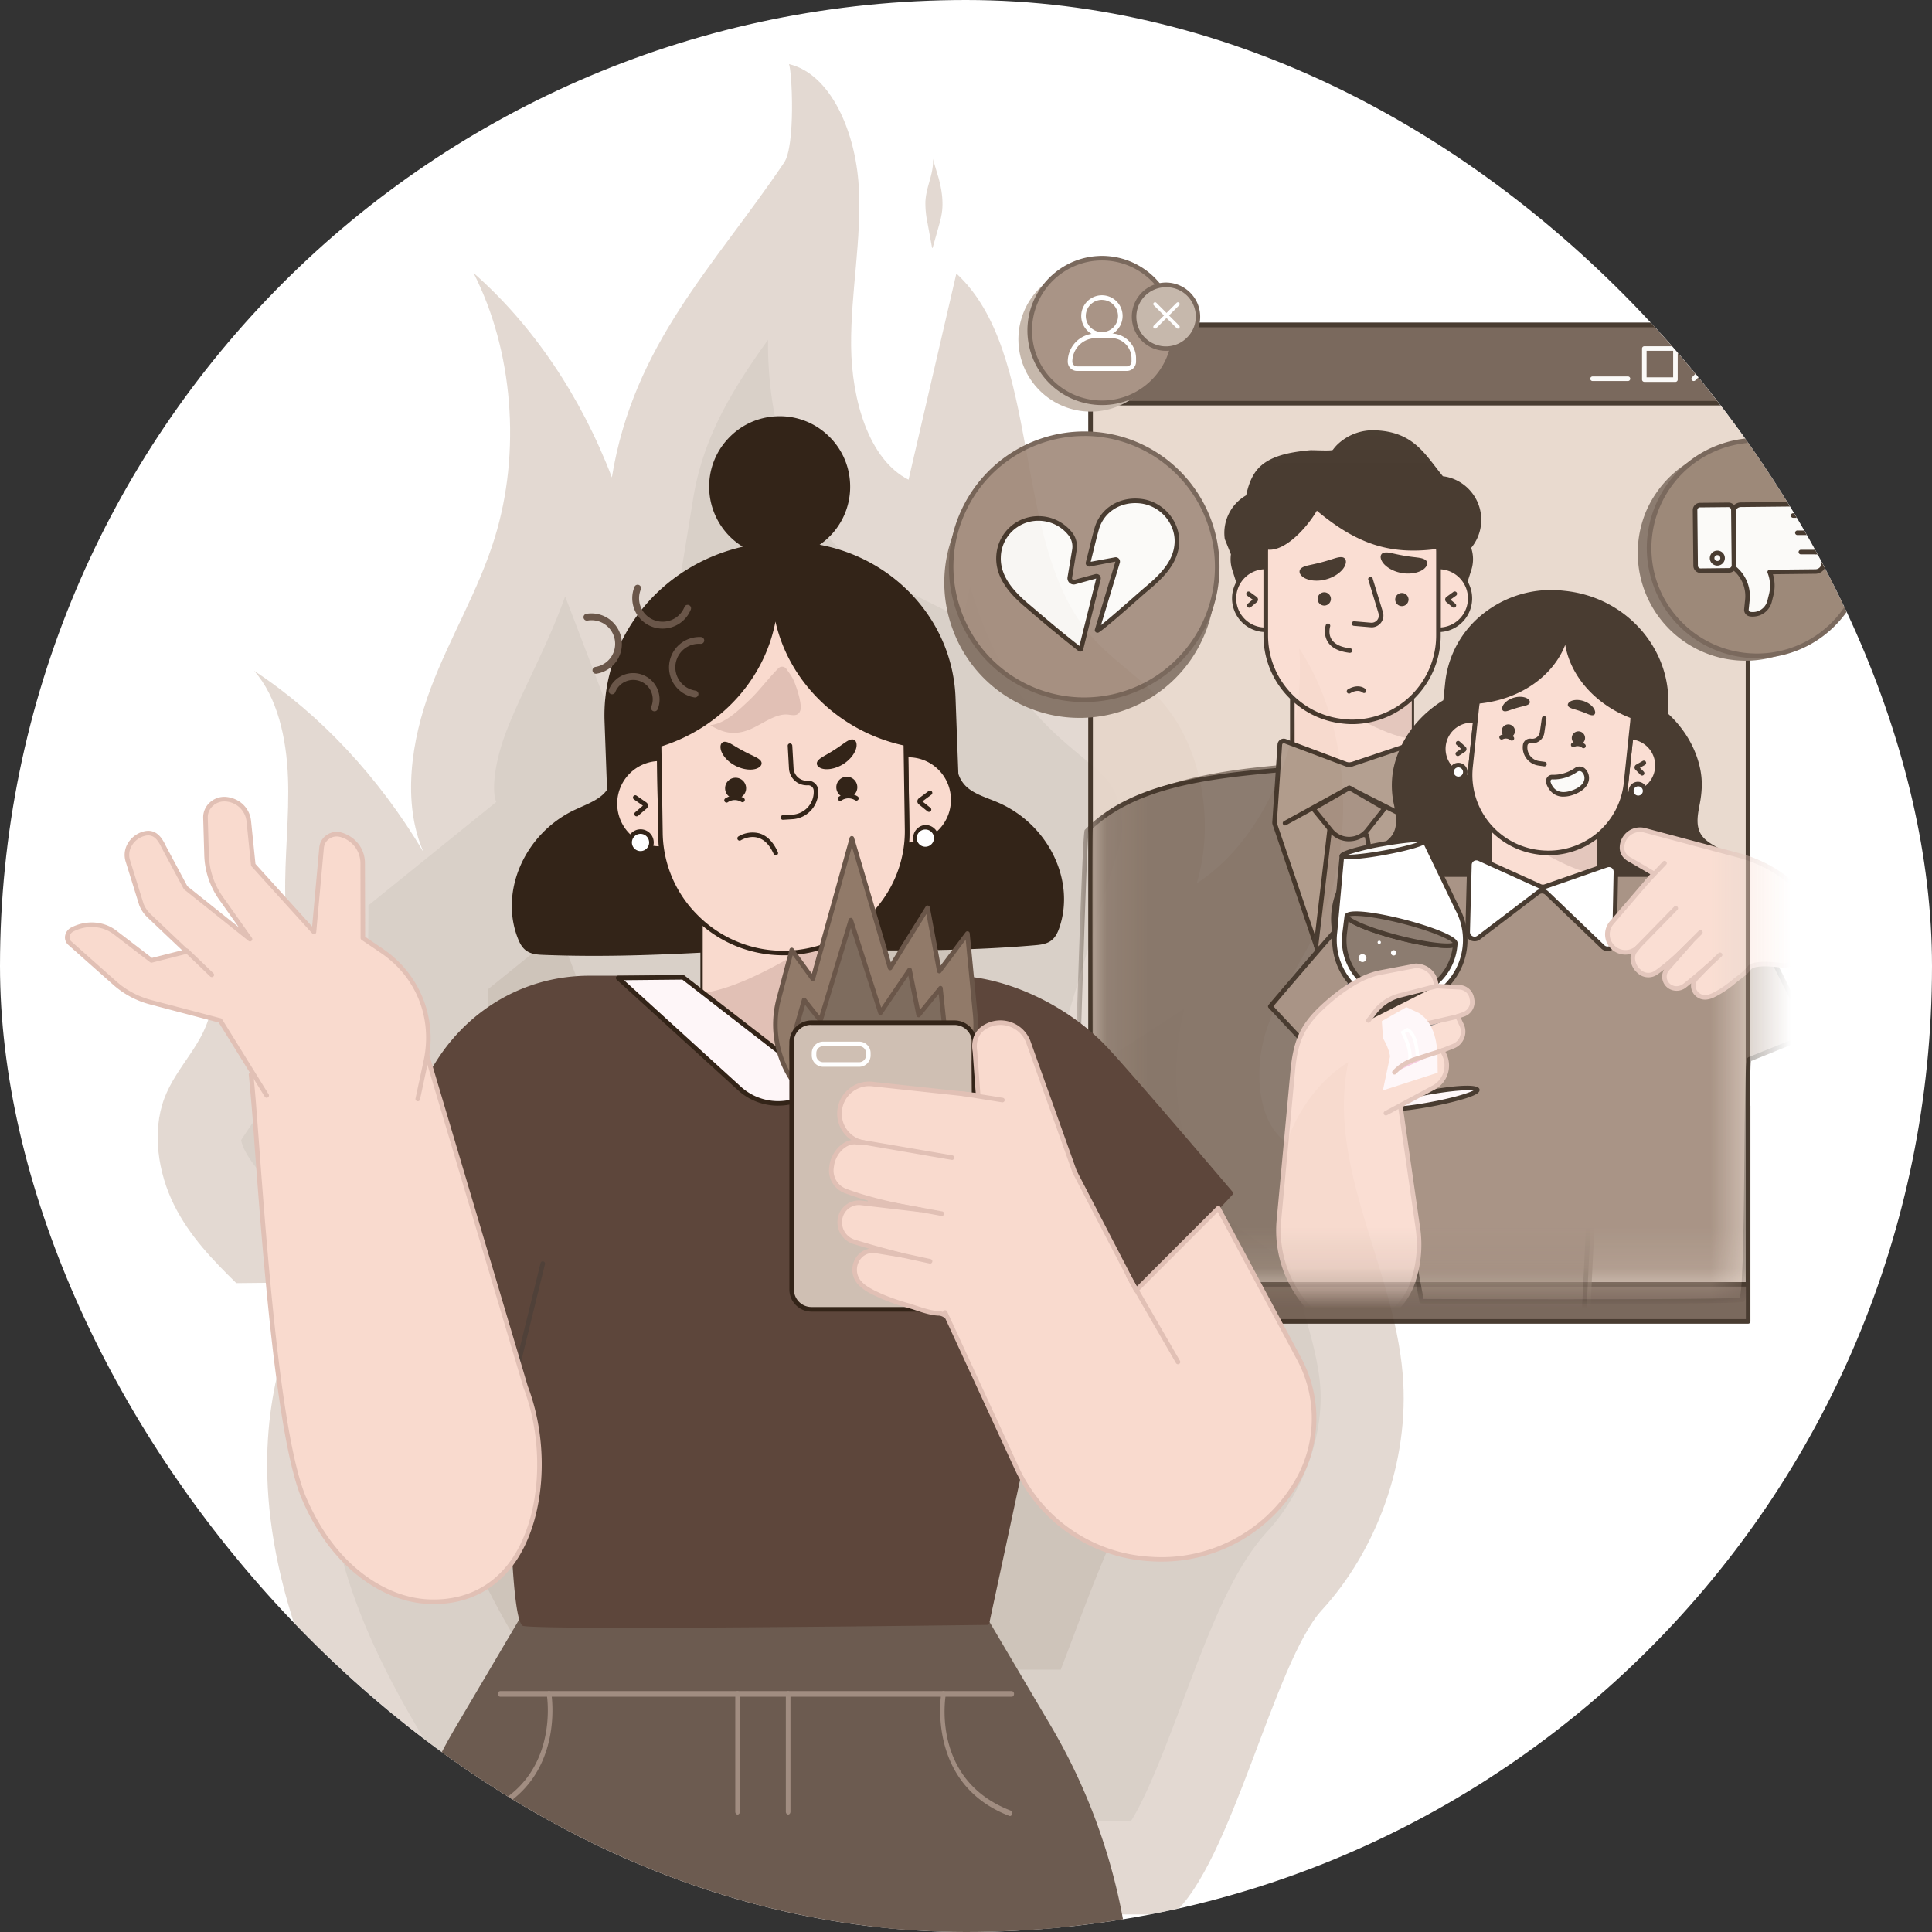 <svg width="48" height="48" fill="none" xmlns="http://www.w3.org/2000/svg"><rect width="100%" height="100%" fill="#333333" stroke="none"/><g clip-path="url(#a)"><rect width="48" height="48" rx="24" fill="#fff"/><g clip-path="url(#b)"><g opacity=".59"><path d="M7.465 31.863c.298 1.04-3.735 5.333 3.7 15.701h17.97c1.458-1.253 2.519-6.268 3.706-7.562 1.333-1.452 2.195-3.669 2.008-5.87-.225-2.665-1.898-5.154-1.351-7.744-.676.416-1.23 1.137-1.534 2-.718-.498-.819-1.791-.516-2.748.303-.956.893-1.72 1.302-2.613.978-2.135.782-5.021-.47-6.918.172 2.345-.882 4.758-2.549 5.84.452-1.496.129-3.312-.787-4.424-.58-.702-1.348-1.12-1.923-1.827-1.897-2.33-1.122-6.928-3.26-8.903l-1.188 5.123c-.987-.496-1.414-1.984-1.427-3.318-.013-1.334.27-2.66.188-3.99-.082-1.33-.687-2.77-1.732-3.018.078.183.163 2.027-.12 2.446-1.746 2.59-3.739 4.499-4.28 7.823-.774-2.025-1.97-3.792-3.437-5.079.983 1.926 1.185 4.445.527 6.578-.406 1.318-1.108 2.46-1.59 3.738-.481 1.278-.722 2.838-.178 4.076-1.113-1.87-2.563-3.423-4.21-4.508.58.654.805 1.68.841 2.657.036.977-.087 1.955-.068 2.933.015.815-.018 1.821-.045 2.9-.707-.943-1.576-1.672-2.435-2.39.376.678.77 1.46.64 2.27-.144.886-.859 1.438-1.165 2.255-.312.836-.15 1.854.239 2.638.388.784.971 1.38 1.55 1.95l1.594-.016Z" fill="#CFBFB3"/><path d="M11.9 45.253c-1.636-2.277-3.39-5.26-3.637-7.847-.145-1.526.285-2.432.665-3.23.346-.728.869-1.827.479-3.188l-.412-1.437.109-4.314.012-.473c.021-.809.041-1.578.037-2.27l3.177-2.569c-.11-.25-.064-.921.237-1.72.165-.44.382-.898.61-1.383.284-.6.599-1.265.864-2.005l1.952 5.108 1.23-7.545c.243-1.494.938-2.653 1.858-3.937v.189c.012 1.096.203 2.157.556 3.07.479 1.242 1.229 2.147 2.168 2.62l2.113 1.06.185-.799c.312 1.048.76 2.086 1.474 2.964.429.527.875.9 1.27 1.229.262.219.51.425.662.61.324.393.453 1.116.293 1.645l-1.911 6.323 3.533-2.292c-.56 2.218.07 4.57 1.54 5.59l1.063.739.169.548c.278.897.54 1.743.602 2.466.104 1.232-.41 2.662-1.31 3.642-.87.948-1.445 2.474-2.111 4.242-.287.76-.584 1.547-.873 2.179-.182.398-.319.64-.41.784H11.9Zm-5.3-15.97c-.226-.248-.41-.485-.526-.719a.985.985 0 0 1-.083-.238c.054-.086.134-.204.197-.298l.084-.123L7.3 29.276l-.702.007Z" fill="#BFAFA2"/><path d="M13.28 41.483c-1.728-2.671-1.993-4.11-2.032-4.525-.024-.24-.024-.25.261-.85 1.597-3.356.964-5.564.726-6.395l-.217-.76.09-3.597.02-.782 1.764-1.426 3.256 8.522 2.378-14.598c.364.293.753.544 1.163.75l1.748.878c.31.559.654 1.07 1.038 1.54.353.436.704.79 1.024 1.084l-4.202 13.904 6.757-4.384c.575 1.312 1.422 2.39 2.455 3.108l.105.072c.08.274.15.533.182.7a1.32 1.32 0 0 1-.278.477c-1.346 1.467-2.08 3.414-2.858 5.475-.102.27-.205.544-.306.806H13.28Z" fill="#AD9B8B"/><path d="m23.157 6.157-.111-.608a2.387 2.387 0 0 1-.055-.524c.016-.398.206-.68.19-1.078.05.203.116.38.166.585.05.204.084.45.062.683-.015.147-.05.275-.085.4l-.153.545" fill="#CFBFB3"/></g><g opacity=".89"><path d="M43.432 27.48H27.078v5.35h16.354v-5.35Z" fill="#6A5649"/><path d="M43.433 32.887H27.078a.057.057 0 0 1-.056-.057v-5.35c0-.03.025-.056.056-.056h16.355c.031 0 .056.025.056.057v5.35a.057.057 0 0 1-.056.056Zm-16.298-.114h16.241v-5.236h-16.24v5.236Z" fill="#332418"/><path d="M43.43 8.075H27.096V31.91H43.43V8.075Z" fill="#E6D5C9"/><path d="M43.43 31.966H27.094a.057.057 0 0 1-.057-.057V8.075c0-.032.025-.057.057-.057h16.334c.031 0 .057.025.057.057v23.834a.056.056 0 0 1-.057.057Zm-16.278-.113h16.22V8.132h-16.22v23.72Z" fill="#332418"/><path d="M43.43 8.075H27.096v1.943H43.43V8.075Z" fill="#6A5649"/><path d="M43.43 10.074H27.094a.057.057 0 0 1-.057-.057V8.075c0-.032.025-.057.057-.057h16.334c.031 0 .057.025.057.057v1.942a.056.056 0 0 1-.057.057Zm-16.278-.113h16.22V8.132h-16.22v1.829Z" fill="#332418"/><path d="M42.832 9.467a.056.056 0 0 1-.04-.016l-.752-.752a.056.056 0 0 1 0-.08.056.056 0 0 1 .08 0l.752.752a.056.056 0 0 1-.04.096Z" fill="#FAF9F7"/><path d="M42.08 9.467a.056.056 0 0 1-.04-.096l.752-.752a.056.056 0 0 1 .08 0 .056.056 0 0 1 0 .08l-.752.752a.055.055 0 0 1-.04.016ZM41.625 9.488h-.772a.057.057 0 0 1-.057-.057V8.66c0-.032.025-.057.057-.057h.772c.032 0 .057.025.057.057v.772a.057.057 0 0 1-.057.057Zm-.715-.113h.659v-.66h-.66v.66ZM40.446 9.467h-.88a.057.057 0 0 1-.056-.057c0-.031.025-.057.057-.057h.879a.057.057 0 1 1 0 .114Z" fill="#FAF9F7"/><mask id="c" style="mask-type:luminance" maskUnits="userSpaceOnUse" x="27" y="10" width="17" height="22"><path d="M43.367 10.017H27.096v21.84h16.271v-21.84Z" fill="#fff"/></mask><g mask="url(#c)"><path d="M35.995 11.86a1.093 1.093 0 0 0-.147-.028c-.444-.544-.723-1.097-1.66-1.14a1.278 1.278 0 0 0-.975.367 1.073 1.073 0 0 0-.098.117c-.025.033-.502.004-.567.01-.458.044-1.049.126-1.343.52-.13.175-.199.385-.244.6a1.076 1.076 0 0 0-.532 1.085l.153.38a.875.875 0 0 0 .033.385l.253.797a.759.759 0 0 1 .133-.049l.036-.007.24.594.064-.61h.233a.857.857 0 0 0 .515-.232l.02-.023.002.003c.17-.17.278-.403.346-.642.758-.075 1.022.705 1.669.261.011.365.56.008.934.38 0 0 .002 0 .003-.002l.018.023c.133.124.301.21.516.232h.392a.731.731 0 0 1 .314.072l.253-.797a.878.878 0 0 0-.005-.544 1.094 1.094 0 0 0-.556-1.752Z" fill="#332418"/><path d="M32.108 19.827h2.97v-3.18h-2.97v3.18Z" fill="#F9DACE"/><path d="M35.077 19.884h-2.97a.057.057 0 0 1-.056-.057v-3.18c0-.032.025-.057.057-.057h2.969c.032 0 .057.025.057.057v3.18a.057.057 0 0 1-.057.057Zm-2.913-.114h2.856v-3.066h-2.856v3.066Z" fill="#332418"/><path d="M35.075 18.358c-.36-.039-.816-.237-1.209-.443.467-.06.886-.27 1.21-.579v1.022Z" fill="#E1C0B5"/><path d="M35.767 14.087a.78.78 0 0 1 0 1.56h-.03v-1.56h.03Z" fill="#F9DACE"/><path d="M35.767 15.703h-.03a.057.057 0 0 1-.057-.057v-1.56c0-.03.025-.056.057-.056h.03a.837.837 0 0 1 0 1.673Zm.026-1.559v1.445a.724.724 0 0 0 0-1.445Z" fill="#332418"/><path d="M31.418 14.087h.03v1.56h-.03a.78.78 0 0 1 0-1.56Z" fill="#F9DACE"/><path d="M31.448 15.703h-.03a.837.837 0 0 1 0-1.673h.03c.031 0 .057.026.057.057v1.56a.057.057 0 0 1-.057.056Zm-.057-1.559a.724.724 0 0 0 0 1.445v-1.445Z" fill="#332418"/><path d="M35.73 13.577c-1.229.17-2.045-.143-3.03-.976-.202.384-.801 1.099-1.246.99a1.96 1.96 0 0 0-.006.125V15.789c0 .608.255 1.156.662 1.546a2.138 2.138 0 0 0 1.483.599c1.184 0 2.144-.96 2.144-2.145v-2.075c0-.046-.003-.092-.007-.138Z" fill="#F9DACE"/><path d="M33.593 17.991c-.086 0-.176-.006-.282-.02a2.179 2.179 0 0 1-1.24-.594 2.181 2.181 0 0 1-.68-1.587v-2.075c0-.097.008-.198.024-.299a.057.057 0 0 1 .112.017 2.242 2.242 0 0 0-.012.11c.395.04.934-.586 1.135-.968a.058.058 0 0 1 .04-.03.056.056 0 0 1 .047.013c1.019.862 1.828 1.122 2.985.963a.056.056 0 0 1 .043.012c.012.01.02.023.021.039.005.048.008.096.008.143v2.075a2.204 2.204 0 0 1-2.201 2.201Zm-2.087-4.335-.001.058v2.075c0 .573.229 1.108.643 1.506.325.312.732.506 1.177.563.102.013.187.02.267.02a2.09 2.09 0 0 0 2.089-2.089v-2.075c0-.024-.001-.049-.003-.073-1.143.145-1.957-.117-2.961-.953-.227.391-.767 1.007-1.211.968Z" fill="#332418"/><path d="M33.066 14.88a.165.165 0 1 1-.33 0 .165.165 0 0 1 .33 0ZM34.995 14.88a.166.166 0 1 1-.331 0 .166.166 0 0 1 .33 0ZM31.038 15.098a.057.057 0 0 1-.036-.1l.12-.101-.139-.1a.057.057 0 0 1 .067-.092l.17.123a.083.083 0 0 1 .005.132l-.15.125a.058.058 0 0 1-.037.013ZM36.122 15.098a.059.059 0 0 1-.036-.013l-.151-.125a.083.083 0 0 1 .004-.132l.17-.123a.057.057 0 0 1 .08.013.057.057 0 0 1-.013.08l-.14.1.122.1c.024.02.027.056.007.08a.056.056 0 0 1-.043.02ZM32.331 14.116c.063-.05.156-.065.246-.086a4.774 4.774 0 0 0 .515-.137c.088-.027.177-.06.255-.049.074.011.123.085.07.206-.048.118-.215.275-.474.345-.259.069-.479.014-.577-.064-.103-.08-.095-.169-.035-.215ZM35.406 13.906c-.066-.043-.16-.05-.25-.062a4.517 4.517 0 0 1-.517-.087c-.09-.02-.18-.044-.255-.025-.073.017-.114.094-.051.209.058.111.237.251.498.296.26.043.472-.03.561-.116.094-.088.078-.175.014-.215ZM34.076 15.585l-.025-.001-.42-.036a.057.057 0 0 1 .01-.113l.42.036a.18.18 0 0 0 .188-.232l-.25-.825a.057.057 0 1 1 .107-.033l.252.825a.294.294 0 0 1-.282.38ZM33.541 16.22h-.006c-.269-.031-.453-.123-.549-.276a.519.519 0 0 1-.045-.42.057.057 0 0 1 .107.038c0 .002-.058.175.035.323.077.12.233.196.465.222a.057.057 0 0 1 .05.062.058.058 0 0 1-.056.05Z" fill="#332418"/><path d="M33.889 17.162s-.13-.129-.372.014Z" fill="#F6C6DC"/><path d="M33.517 17.233a.057.057 0 0 1-.029-.106c.278-.162.434-.012.441-.005a.056.056 0 0 1 0 .08.057.057 0 0 1-.08 0c-.005-.004-.106-.093-.304.022a.055.055 0 0 1-.028.009Z" fill="#332418"/><path d="M27.152 20.583c1.104-1.142 3.014-1.423 4.562-1.566a19.187 19.187 0 0 1 5.232.235c.995.184 1.888.544 2.585 1.265.063.065.201 7.51.201 7.51l-.259 5.336-11.684.083-.602-1.104s-.098-11.694-.035-11.76Z" fill="#7E6C5E"/><path d="M27.63 33.637a.056.056 0 0 1-.042-.017l-1.033-1.064a.056.056 0 0 1-.016-.041c.334-11.81.393-11.875.412-11.895 1.08-1.115 2.863-1.364 4.598-1.524a19.203 19.203 0 0 1 5.248.236c1.143.211 1.974.618 2.615 1.28.02.02.08.082.217 7.549l-.258 5.34a.056.056 0 0 1-.056.054l-11.686.082Zm-.977-1.143 1 1.03 11.607-.083.256-5.282c-.037-1.99-.143-7.167-.195-7.478-.623-.64-1.432-1.033-2.545-1.238a19.078 19.078 0 0 0-5.217-.235c-1.707.158-3.462.402-4.515 1.48-.056.382-.279 7.847-.39 11.806Z" fill="#332418"/><path d="m31.671 20.47 1.686 4.959c.03.087.152.089.184.003l1.838-4.917a.101.101 0 0 0 .006-.034v-1.962a.098.098 0 0 0-.129-.092L33.549 19a.098.098 0 0 1-.065 0l-1.555-.586a.098.098 0 0 0-.132.085l-.13 1.932c-.002.014 0 .027.004.039Z" fill="#AB9483"/><path d="M33.45 25.552h-.002a.153.153 0 0 1-.144-.105l-1.686-4.959a.153.153 0 0 1-.008-.06l.13-1.932a.153.153 0 0 1 .071-.12.153.153 0 0 1 .138-.014l1.555.585a.042.042 0 0 0 .027 0l1.707-.574a.155.155 0 0 1 .204.146v1.962a.16.16 0 0 1-.01.054l-1.837 4.916a.153.153 0 0 1-.145.101Zm-1.555-7.087a.041.041 0 0 0-.041.039l-.131 1.932c0 .005 0 .01.002.016l1.686 4.96a.039.039 0 0 0 .038.027.04.04 0 0 0 .039-.027l1.837-4.916a.041.041 0 0 0 .003-.015V18.52a.041.041 0 0 0-.017-.033.04.04 0 0 0-.037-.006l-1.707.574a.156.156 0 0 1-.103-.002l-1.555-.585a.03.03 0 0 0-.014-.003Z" fill="#332418"/><path d="M31.926 20.508c-.02 0-.04-.01-.05-.03a.057.057 0 0 1 .022-.076l1.591-.876a.056.056 0 0 1 .053 0l1.614.82a.057.057 0 0 1-.051.102l-1.587-.808-1.565.862a.067.067 0 0 1-.027.006Z" fill="#332418"/><path d="m33.962 20.755.409 2.457-.83 2.22a.098.098 0 0 1-.184-.003l-.66-1.94.34-2.9.925.166Z" fill="#9E8777"/><path d="M33.45 25.552h-.003a.153.153 0 0 1-.144-.105l-.66-1.94a.06.06 0 0 1-.002-.025l.34-2.9a.056.056 0 0 1 .066-.05l.924.167a.056.056 0 0 1 .046.046l.41 2.458a.06.06 0 0 1-.003.029l-.83 2.22c-.022.06-.08.1-.144.1Zm-.695-2.07.656 1.929a.04.04 0 0 0 .038.028c.003 0 .03-.002.04-.027l.824-2.206-.4-2.403-.825-.148-.333 2.827Z" fill="#332418"/><path d="m34.4 20.083-.426.543a.58.58 0 0 1-.905.007l-.44-.541.896-.516.876.507Z" fill="#9E8777"/><path d="M33.518 20.903a.633.633 0 0 1-.494-.235l-.44-.54a.056.056 0 0 1-.01-.047.057.057 0 0 1 .027-.04l.896-.515c.018-.01.04-.01.057 0l.876.507a.057.057 0 0 1 .016.084l-.427.543c-.12.152-.301.24-.495.242l-.006.001Zm-.803-.795.397.489a.52.52 0 0 0 .816-.007l.387-.49-.79-.46-.81.468Z" fill="#332418"/></g><mask id="d" style="mask-type:luminance" maskUnits="userSpaceOnUse" x="27" y="10" width="17" height="22"><path d="M43.367 10.017H27.096v21.84h16.271v-21.84Z" fill="#fff"/></mask><g mask="url(#d)"><path d="M42.782 21.185c-.188-.114-.403-.208-.532-.373-.191-.245-.132-.556-.079-.827a2.16 2.16 0 0 0 .02-.845 2.54 2.54 0 0 0-.817-1.395l.005-.041c.156-1.477-.964-2.807-2.5-2.969l-.048-.005c-1.438-.152-2.722.846-2.869 2.229l-.05.471a2.916 2.916 0 0 0-.353.25 2.555 2.555 0 0 0-.889 1.46c-.055.29-.036.56.02.845.053.271.113.582-.079.826-.128.166-.344.26-.532.374-.846.512-1.192 1.567-.778 2.373.04.078.09.159.178.199.08.037.179.034.27.029 1.37-.076 2.727-.29 4.081-.502l.6-.092c.201.03.402.06.602.092 1.354.212 2.71.426 4.08.502.093.005.19.008.27-.03a.405.405 0 0 0 .18-.198c.413-.806.067-1.86-.78-2.373Z" fill="#332418"/><path d="M43.2 23.846c-.032 0-.064-.002-.092-.003-1.342-.074-2.691-.284-3.996-.488l-.09-.014-.592-.091-.592.091-.09.015c-1.305.203-2.654.413-3.996.488a.627.627 0 0 1-.298-.035.459.459 0 0 1-.205-.224c-.423-.826-.065-1.924.8-2.447l.131-.076c.15-.085.293-.165.386-.284.177-.226.119-.521.068-.781a2.194 2.194 0 0 1-.02-.867c.11-.568.433-1.098.91-1.493.103-.086.215-.166.335-.24l.047-.444a2.51 2.51 0 0 1 .971-1.728 2.71 2.71 0 0 1 1.96-.55l.047.005c.758.08 1.44.439 1.923 1.01.482.574.705 1.29.628 2.02l-.002.013c.424.385.713.884.813 1.407.052.268.045.535-.02.866-.05.26-.108.555.069.781.093.12.235.2.385.285.045.025.089.05.132.076.864.523 1.223 1.62.8 2.447a.457.457 0 0 1-.205.224.504.504 0 0 1-.206.037Zm-4.77-.71h.009c.2.03.4.06.601.092l.09.014c1.302.203 2.649.413 3.985.487a.521.521 0 0 0 .244-.023c.072-.034.115-.103.151-.174.398-.774.058-1.805-.757-2.298a4.37 4.37 0 0 0-.129-.074c-.153-.087-.313-.176-.42-.313-.207-.267-.141-.603-.089-.873.062-.316.069-.57.02-.823a2.483 2.483 0 0 0-.799-1.364.057.057 0 0 1-.019-.048l.005-.041c.073-.7-.14-1.386-.603-1.935a2.78 2.78 0 0 0-1.847-.972l-.047-.005a2.604 2.604 0 0 0-1.878.527c-.53.412-.86.998-.928 1.651l-.05.472a.057.057 0 0 1-.027.043c-.124.074-.24.157-.347.245a2.48 2.48 0 0 0-.87 1.427c-.048.252-.042.506.02.823.053.27.119.606-.09.873-.107.137-.266.226-.42.313a6.722 6.722 0 0 0-.127.074c-.815.493-1.155 1.524-.757 2.298.036.07.079.14.151.173.066.031.15.03.244.024 1.337-.074 2.683-.284 3.985-.487l.09-.014.602-.093h.007Z" fill="#332418"/><path d="M39.676 20.18h-2.675v3.182h2.675v-3.181Z" fill="#F9DACE"/><path d="M39.677 23.42H37a.057.057 0 0 1-.057-.058v-3.181c0-.032.026-.057.057-.057h2.676c.031 0 .057.025.057.057v3.181a.057.057 0 0 1-.057.057Zm-2.62-.114h2.563v-3.068h-2.562v3.068Z" fill="#332418"/><path d="M38.016 20.994c.361.227 1.127.672 1.66.729v-1.278a1.832 1.832 0 0 1-1.66.549Z" fill="#E1C0B5"/><path d="m40.546 18.316-.027-.003-.127 1.2c-.007.069-.018.137-.033.203l.039.004a.706.706 0 1 0 .148-1.404Z" fill="#F9DACE"/><path d="M40.474 19.78a.73.73 0 0 1-.082-.004l-.038-.003a.057.057 0 0 1-.05-.069 1.98 1.98 0 0 0 .032-.198l.127-1.2a.054.054 0 0 1 .02-.038.057.057 0 0 1 .042-.012l.027.003c.203.021.385.12.513.278a.757.757 0 0 1 .166.56.757.757 0 0 1-.28.513.75.75 0 0 1-.477.17Zm-.046-.114a.647.647 0 0 0 .69-.58.647.647 0 0 0-.548-.71l-.12 1.142a1.947 1.947 0 0 1-.022.148Z" fill="#332418"/><path d="m36.656 17.905-.027-.003a.706.706 0 0 0-.148 1.405l.038.004c0-.068.003-.137.01-.206l.127-1.2Z" fill="#F9DACE"/><path d="M36.52 19.368h-.006l-.038-.005a.758.758 0 0 1-.513-.279.764.764 0 0 1 .673-1.239l.027.003a.056.056 0 0 1 .05.063l-.126 1.2c-.007.063-.01.13-.01.2a.058.058 0 0 1-.057.057Zm.035-1.413a.65.65 0 0 0-.091 1.292c.001-.05.005-.1.01-.149l.12-1.142a.99.99 0 0 0-.039-.001Z" fill="#332418"/><path d="m38.925 15.858-.038-.006c-.257.85-1.108 1.477-2.174 1.575-.007.04-.014.08-.019.121l-.035.332-.125 1.186a1.93 1.93 0 0 0 1.394 2.047 1.945 1.945 0 0 0 1.804-.386 1.904 1.904 0 0 0 .664-1.253l.126-1.186.035-.332c.005-.053.007-.106.008-.158-.936-.348-1.57-1.103-1.64-1.94Z" fill="#F9DACE"/><path d="M38.474 21.247a2.08 2.08 0 0 1-.562-.08 1.991 1.991 0 0 1-1.434-2.107l.16-1.518c.004-.034.01-.066.015-.098l.005-.027a.058.058 0 0 1 .05-.047c1.038-.095 1.873-.698 2.125-1.535a.056.056 0 0 1 .062-.04l.039.006a.057.057 0 0 1 .048.052c.068.813.698 1.555 1.604 1.891.022.009.037.03.036.055 0 .054-.003.108-.008.162l-.161 1.518a1.947 1.947 0 0 1-.684 1.29c-.367.312-.82.478-1.295.478Zm-1.712-3.768a.952.952 0 0 0-.012.075l-.16 1.518a1.877 1.877 0 0 0 1.68 2.051 1.88 1.88 0 0 0 2.07-1.655l.16-1.518c.004-.038.006-.076.007-.113-.868-.336-1.486-1.034-1.619-1.816-.311.79-1.126 1.353-2.127 1.458Z" fill="#332418"/><path d="M39.052 18.313a.165.165 0 1 0 .328.035.165.165 0 0 0-.328-.035Z" fill="#332418"/><path d="M39.087 18.506s.122-.072.255.027Z" fill="#FAF9F7"/><path d="M39.342 18.59a.057.057 0 0 1-.034-.012.18.18 0 0 0-.193-.023.057.057 0 0 1-.077-.02.056.056 0 0 1 .02-.078c.006-.003.157-.09.317.03.025.02.03.055.012.08a.055.055 0 0 1-.045.022ZM37.31 18.14a.165.165 0 1 0 .328.035.165.165 0 0 0-.328-.035Z" fill="#332418"/><path d="M37.308 18.318s.122-.072.254.026Z" fill="#FAF9F7"/><path d="M37.563 18.401a.057.057 0 0 1-.035-.01.179.179 0 0 0-.192-.024.057.057 0 0 1-.077-.02.056.056 0 0 1 .02-.078c.006-.003.156-.09.317.03.025.02.03.055.012.08a.056.056 0 0 1-.045.022ZM36.219 18.785a.057.057 0 0 1-.032-.104l.113-.076-.111-.098a.056.056 0 0 1-.005-.08.056.056 0 0 1 .08-.005l.143.127a.081.081 0 0 1-.008.128l-.149.098a.058.058 0 0 1-.031.01ZM40.798 19.268a.056.056 0 0 1-.04-.017l-.125-.127a.08.08 0 0 1 .018-.127l.165-.094a.057.057 0 0 1 .056.099l-.128.073.094.097a.057.057 0 0 1 0 .08.057.057 0 0 1-.04.016ZM38.975 17.56c.035.033.09.046.143.063a2.808 2.808 0 0 1 .302.106c.051.02.103.045.15.041.046-.002.079-.045.052-.12-.023-.072-.116-.175-.268-.229-.152-.053-.287-.03-.349.012-.065.043-.064.096-.03.127ZM37.983 17.493c-.037.03-.093.041-.146.055a2.859 2.859 0 0 0-.307.09c-.053.018-.106.04-.153.033-.045-.005-.076-.049-.046-.122.028-.072.125-.17.28-.215.155-.045.288-.016.348.03.063.046.06.1.024.129ZM38.371 19.041h-.008l-.143-.021a.455.455 0 0 1-.383-.515.177.177 0 0 1 .07-.118.179.179 0 0 1 .134-.034.19.19 0 0 0 .215-.16l.051-.352a.057.057 0 1 1 .113.016l-.052.353a.299.299 0 0 1-.119.198.299.299 0 0 1-.224.057.064.064 0 0 0-.049.012.064.064 0 0 0-.026.044.341.341 0 0 0 .288.387l.142.02a.057.057 0 0 1 .048.065.059.059 0 0 1-.057.048Z" fill="#332418"/><path d="M39.336 19.135a.146.146 0 0 0-.179-.007 1 1 0 0 1-.593.18c-.07-.003-.115.071-.094.137.046.144.19.377.57.258.463-.146.427-.453.296-.568Z" fill="#FAF9F7"/><path d="M38.844 19.793c-.296 0-.4-.244-.428-.331a.167.167 0 0 1 .026-.152.145.145 0 0 1 .124-.06.944.944 0 0 0 .559-.168.201.201 0 0 1 .249.01.323.323 0 0 1 .098.305c-.02.092-.1.26-.415.36a.71.71 0 0 1-.213.035Zm-.283-.43a.036.036 0 0 0-.029.016.054.054 0 0 0-.008.048c.04.129.16.328.499.221.193-.06.313-.158.338-.274a.207.207 0 0 0-.062-.196.089.089 0 0 0-.11-.003c-.106.075-.327.2-.627.189h-.001Z" fill="#332418"/><path d="M36.404 19.198a.171.171 0 1 1-.34-.036.171.171 0 0 1 .34.036Z" fill="#fff"/><path d="m36.234 19.408-.024-.001a.228.228 0 1 1 .024.001Zm0-.343a.115.115 0 1 0 .114.127.115.115 0 0 0-.102-.125c-.004-.002-.008-.002-.012-.002Z" fill="#332418"/><path d="M40.864 19.669a.171.171 0 1 1-.34-.036.171.171 0 0 1 .34.036Z" fill="#fff"/><path d="m40.695 19.88-.024-.002a.228.228 0 1 1 .024.001Zm0-.344a.115.115 0 1 0 .012 0h-.013Z" fill="#332418"/><path d="m43.463 26.317 1.52-.613-1.232-2.443c-.443-.879-1.284-1.45-2.22-1.524a2.64 2.64 0 0 0-.205-.008h-1.39l-1.6.358-1.444-.358h-1.08a2.64 2.64 0 0 0-.205.008c-.746.059-1.556.475-2.088 1.012-.322.324-1.958 2.253-1.958 2.253l2.989 3.197.771 4.131s7.833.031 7.93-.038c.195-.14.105-5.78.212-5.975Z" fill="#9E8777"/><path d="M38.933 32.395c-1.252 0-2.56-.004-3.612-.008a.057.057 0 0 1-.056-.047l-.768-4.115-2.978-3.184a.057.057 0 0 1-.002-.076c.067-.079 1.642-1.934 1.961-2.256.563-.568 1.396-.971 2.124-1.029.076-.005.144-.008.21-.008h1.08l.013.001 1.432.356 1.587-.356a.062.062 0 0 1 .012-.001h1.39c.066 0 .134.003.21.009.966.076 1.813.657 2.265 1.555l1.232 2.443c.008.014.008.03.003.045a.056.056 0 0 1-.032.032l-1.495.603c-.036.176-.046 1.258-.056 2.305-.025 2.64-.009 3.595-.124 3.677-.062.045-2.16.054-4.396.054Zm-3.565-.122c2.136.009 7.517.018 7.852-.032.088-.175.106-2.14.12-3.577.015-1.62.025-2.288.073-2.374a.056.056 0 0 1 .028-.025l1.463-.59-1.204-2.388c-.435-.862-1.248-1.42-2.174-1.493a2.55 2.55 0 0 0-.2-.008h-1.384l-1.593.357a.058.058 0 0 1-.026 0l-1.438-.357h-1.073a2.55 2.55 0 0 0-.2.008c-.704.055-1.509.446-2.053.995-.29.294-1.69 1.937-1.922 2.211l2.955 3.16a.054.054 0 0 1 .014.029l.762 4.084Z" fill="#332418"/><path d="m40.147 21.66-.035 1.744a.172.172 0 0 1-.291.12l-1.39-1.334a.172.172 0 0 0-.223-.013l-1.468 1.116a.172.172 0 0 1-.276-.141l.043-1.665a.172.172 0 0 1 .244-.153l1.512.686c.04.018.086.02.128.005l1.527-.53a.173.173 0 0 1 .229.166Z" fill="#fff"/><path d="M39.938 23.63a.227.227 0 0 1-.157-.065l-1.39-1.334a.115.115 0 0 0-.15-.009l-1.467 1.117a.229.229 0 0 1-.368-.188l.044-1.665a.229.229 0 0 1 .324-.203l1.511.685a.114.114 0 0 0 .086.004l1.527-.53a.231.231 0 0 1 .21.03.23.23 0 0 1 .094.19l-.034 1.742a.226.226 0 0 1-.142.208.22.22 0 0 1-.088.018Zm-1.576-1.54c.04.01.077.03.108.06l1.39 1.334c.034.033.08.041.124.024a.113.113 0 0 0 .071-.105l.035-1.743a.114.114 0 0 0-.048-.096.114.114 0 0 0-.105-.015l-1.527.531a.313.313 0 0 1-.048.01Zm-1.683-.714a.112.112 0 0 0-.061.017.114.114 0 0 0-.054.095l-.043 1.665a.113.113 0 0 0 .062.106c.04.021.087.017.123-.011l1.467-1.116a.23.23 0 0 1 .11-.046.255.255 0 0 1-.044-.014l-1.512-.686a.116.116 0 0 0-.048-.01Z" fill="#332418"/><path d="m40.056 22.908 1.033-1.202-.57-.335c-.14-.066-.228-.175-.221-.328a.45.45 0 0 1 .551-.418l2.352.627c.733.196 1.87.83 1.677 1.63l-.209.835a.358.358 0 0 1-.396.267c-.3-.04-.719-.068-.817.07-.087.122-.256.227-.37.322-.13.11-.267.211-.416.294a.767.767 0 0 1-.272.106c-.26.03-.442-.279-.252-.477l.284-.295c-.218.194-.424.362-.57.48a.323.323 0 0 1-.329.05.291.291 0 0 1-.107-.461l.59-.672c-.392.4-.687.636-.873.766a.332.332 0 0 1-.414-.03l-.026-.023c-.132-.122-.192-.367-.071-.499l.07-.088a.446.446 0 0 1-.644-.619Z" fill="#F9DACE"/><path d="M42.363 24.836a.35.35 0 0 1-.346-.406l-.121.098a.376.376 0 0 1-.387.058.349.349 0 0 1-.165-.499c-.065.05-.121.092-.17.126a.39.39 0 0 1-.484-.034l-.027-.024a.48.48 0 0 1-.141-.458.503.503 0 0 1-.508-.827l.988-1.15-.512-.3c-.166-.08-.256-.215-.248-.38a.505.505 0 0 1 .62-.47l2.354.628c.83.22 1.912.894 1.718 1.698l-.208.836a.416.416 0 0 1-.46.31c-.618-.083-.74.014-.763.045-.067.094-.176.178-.273.25a2.364 2.364 0 0 0-.106.084 2.69 2.69 0 0 1-.426.299c-.08.045-.18.1-.292.113a.467.467 0 0 1-.043.003Zm.068-.887c.015 0 .03.005.04.017a.056.056 0 0 1 0 .078l-.282.295a.212.212 0 0 0-.04.249.238.238 0 0 0 .243.133c.09-.011.179-.06.251-.1.13-.072.264-.166.408-.287.034-.028.072-.057.11-.086a1.24 1.24 0 0 0 .25-.227c.034-.047.137-.19.87-.092a.302.302 0 0 0 .334-.224l.209-.836c.176-.729-.852-1.352-1.637-1.561l-2.352-.627a.392.392 0 0 0-.48.365c-.005.12.059.212.189.274l.575.337a.056.056 0 0 1 .014.086L40.1 22.945l-.001.002a.389.389 0 0 0 .021.553.387.387 0 0 0 .54-.012.057.057 0 0 1 .085.075l-.07.088c-.1.11-.045.32.066.422l.026.024a.276.276 0 0 0 .343.024c.178-.124.471-.356.864-.758a.056.056 0 0 1 .083.077l-.59.67a.234.234 0 0 0 .088.372c.085.038.19.02.27-.043.135-.108.343-.278.568-.477a.058.058 0 0 1 .038-.014Z" fill="#E1C0B5"/><path d="M40.63 23.65a.057.057 0 0 1-.04-.016.057.057 0 0 1 0-.08l1.008-1.033a.057.057 0 0 1 .08.08l-1.008 1.032a.057.057 0 0 1-.04.017ZM41.47 23.999a.057.057 0 0 1-.04-.097l.776-.777a.056.056 0 0 1 .08 0 .057.057 0 0 1 0 .08l-.775.777a.057.057 0 0 1-.04.017ZM42.116 24.359a.057.057 0 0 1-.04-.098l.621-.582a.057.057 0 0 1 .078.083l-.62.582a.058.058 0 0 1-.039.015ZM40.919 21.959a.056.056 0 0 1-.04-.096l.435-.458a.056.056 0 1 1 .082.078l-.436.458a.057.057 0 0 1-.041.018Z" fill="#E1C0B5"/><path d="M35.189 24.47s-.497-.405-.874.226c-.082.137.59-1.035.232-1.27-.36-.235-.767.377-1.025 1.068" fill="#F6C6DC"/><path d="M34.308 24.764a.055.055 0 0 1-.027-.007c-.049-.027-.024-.075-.012-.098.317-.623.412-1.077.247-1.185a.23.23 0 0 0-.211-.029c-.232.076-.512.486-.73 1.07a.057.057 0 1 1-.106-.04c.112-.3.415-1.01.8-1.137a.344.344 0 0 1 .309.041c.23.15.127.58-.053 1a.541.541 0 0 1 .21-.085.66.66 0 0 1 .49.134c.023.02.027.055.008.08a.057.057 0 0 1-.08.008c-.002-.002-.185-.148-.4-.11-.147.026-.278.134-.39.32-.018.03-.038.038-.055.038Z" fill="#25284D"/><path d="m33.169 23.144.169-1.88 1.002-.18.055-.01 1.002-.182.817 1.7a1.623 1.623 0 1 1-3.045.551Z" fill="#fff"/><path d="M34.775 25.031c-.34 0-.67-.103-.954-.3a1.668 1.668 0 0 1-.709-1.593l.17-1.878a.057.057 0 0 1 .046-.05l2.06-.373a.057.057 0 0 1 .06.031l.818 1.7c.08.15.135.314.166.484.08.441-.017.887-.273 1.256a1.668 1.668 0 0 1-1.384.723Zm-1.384-3.718-.166 1.836v.002a1.557 1.557 0 0 0 .66 1.487c.345.238.76.329 1.172.254.412-.075.77-.305 1.009-.648a1.556 1.556 0 0 0 .098-1.625l-.8-1.663-1.973.357Zm-.222 1.831h.001-.001Z" fill="#332418"/><path d="m33.408 23.19.053-.43h.004c-.007.114.564.352 1.293.54.51.13.965.2 1.209.196.086 0 .146-.012.172-.033l.015-.004a1.38 1.38 0 1 1-2.746-.268Z" fill="#7E6C5E"/><path d="M34.778 24.805a1.44 1.44 0 0 1-1.427-1.622l.054-.43a.057.057 0 0 1 .037-.046.064.064 0 0 1 .055.01c.014.011.026.027.025.046.028.069.49.286 1.25.481.489.125.946.2 1.194.195.113-.001.137-.02.138-.02a.053.053 0 0 1 .02-.011c.018-.005.045-.003.059.008.014.012.03.028.028.046a1.434 1.434 0 0 1-1.433 1.343Zm-1.276-1.915-.038.308a1.326 1.326 0 0 0 1.76 1.415 1.32 1.32 0 0 0 .866-1.07.734.734 0 0 1-.122.01c-.255.004-.726-.072-1.224-.2-.114-.028-.956-.249-1.242-.463Z" fill="#332418"/><path d="M33.466 22.753c-.029.111.55.356 1.293.546.742.19 1.367.254 1.396.143.028-.112-.55-.356-1.293-.547-.742-.19-1.368-.254-1.396-.142Z" fill="#7E6C5E"/><path d="M35.945 23.553c-.06 0-.135-.004-.226-.013a7.042 7.042 0 0 1-.975-.186c-.143-.037-1.397-.366-1.333-.615.064-.25 1.322.065 1.465.102.362.093.697.201.944.305.373.158.406.245.39.31-.013.05-.059.097-.265.097Zm-2.416-.784c.07.085.523.29 1.244.475.72.184 1.217.223 1.319.181-.07-.085-.523-.29-1.244-.475-.721-.184-1.216-.223-1.32-.181Z" fill="#332418"/><path d="M34.227 23.42a.04.04 0 1 0 .08-.015.04.04 0 0 0-.08.014ZM34.56 23.685a.066.066 0 1 0 .13-.023.066.066 0 0 0-.13.023ZM33.754 23.82c.01.053.06.088.114.08a.098.098 0 0 0-.035-.193.098.098 0 0 0-.079.113Z" fill="#fff"/><path d="M33.34 21.265c.01.06.48.024 1.047-.078.569-.103 1.02-.235 1.01-.295-.01-.06-.48-.024-1.049.079-.568.102-1.02.234-1.009.294Z" fill="#FAF9F7"/><path d="M33.488 21.35c-.157 0-.196-.027-.205-.075a.074.074 0 0 1 .013-.055c.09-.13.945-.287 1.043-.305.276-.05.539-.086.739-.101.3-.023.364.006.375.068a.075.075 0 0 1-.013.054c-.09.13-.945.288-1.043.306-.276.05-.539.086-.739.1a2.264 2.264 0 0 1-.17.009Zm1.757-.43c-.16 0-.473.032-.887.106a6.01 6.01 0 0 0-.868.21c.16 0 .473-.031.887-.106.414-.074.718-.155.868-.21Z" fill="#332418"/><path d="M34.263 27.516c.015.082.573.05 1.246-.072s1.207-.288 1.193-.37c-.015-.081-.573-.049-1.247.073-.673.122-1.207.287-1.192.369Z" fill="#FEF6F8"/><path d="M34.52 27.617c-.174 0-.3-.024-.312-.09-.013-.07.046-.132.377-.235.227-.07.533-.141.86-.2.384-.07 1.28-.211 1.313-.027.012.068-.046.131-.378.234a7.73 7.73 0 0 1-.86.2c-.244.045-.696.118-1 .118Zm-.163-.118c.144.02.556-.005 1.142-.111.586-.106.98-.228 1.109-.296-.144-.02-.557.005-1.143.111-.585.106-.98.227-1.108.296Z" fill="#332418"/><path d="m34.433 27.657.356-.191.837-.45a.624.624 0 0 0 .252-.823l-.046-.092.273-.107a.388.388 0 0 0 .209-.526l-.1-.215.148-.052a.324.324 0 0 0 .212-.363l-.007-.04a.327.327 0 0 0-.306-.27l-.579-.028-.005-.055a.496.496 0 0 0-.498-.451l-.897.17c-.448.09-.903.398-1.261.708-.637.55-.83.926-.906 1.764l-.343 3.715c-.055.72.167 1.434.62 1.997.765.95 2.275.7 2.693-.446.161-.442.21-.917.143-1.383l-.44-3.055" fill="#F9DACE"/><path d="M33.604 32.99c-.486 0-.942-.216-1.257-.606a2.888 2.888 0 0 1-.632-2.037l.344-3.716c.077-.855.276-1.242.925-1.802.318-.274.799-.622 1.287-.72l.898-.17c.298 0 .54.217.565.501v.006l.53.026c.179.009.327.139.358.316l.007.04a.379.379 0 0 1-.249.427l-.089.03.074.158a.439.439 0 0 1 .01.353.44.44 0 0 1-.25.25l-.214.085.018.037a.68.68 0 0 1-.276.898l-.802.43.433 3.016c.068.473.018.96-.146 1.41a1.605 1.605 0 0 1-1.26 1.045 1.578 1.578 0 0 1-.274.023Zm1.58-8.939h-.004l-.887.17c-.463.093-.927.429-1.235.694-.63.543-.811.898-.886 1.726l-.344 3.716a2.771 2.771 0 0 0 .607 1.955c.347.43.88.633 1.424.544.545-.09.983-.454 1.172-.973a2.8 2.8 0 0 0 .141-1.355l-.428-2.975-.284.153a.057.057 0 0 1-.077-.023.057.057 0 0 1 .024-.077l.354-.19.002-.002.836-.448a.567.567 0 0 0 .229-.748l-.046-.092a.057.057 0 0 1 .03-.078l.272-.108a.33.33 0 0 0 .179-.449l-.1-.214a.058.058 0 0 1-.002-.046.056.056 0 0 1 .034-.032l.148-.052a.266.266 0 0 0 .175-.299l-.007-.04a.269.269 0 0 0-.253-.223l-.579-.029a.057.057 0 0 1-.053-.051l-.005-.055a.441.441 0 0 0-.437-.399Z" fill="#E1C0B5"/><path d="m33.998 25.354.154-.204c.157-.207.38-.354.63-.418l.906-.232" fill="#332418"/><path d="M33.998 25.41a.057.057 0 0 1-.045-.091l.154-.203c.163-.217.399-.373.661-.44l.906-.231c.03-.008.061.01.069.04a.057.057 0 0 1-.041.07l-.906.23c-.238.062-.45.203-.599.399l-.154.204a.056.056 0 0 1-.045.023Z" fill="#E1C0B5"/><path d="m36.214 25.253-.873.203a1.993 1.993 0 0 0-.778.371" fill="#706F6E"/><path d="M34.563 25.884a.057.057 0 0 1-.035-.101 2.06 2.06 0 0 1 .8-.382l.873-.202a.057.057 0 0 1 .026.11l-.873.202a1.94 1.94 0 0 0-.756.361.056.056 0 0 1-.035.012Z" fill="#E1C0B5"/><path d="M34.852 25.65s.23.423.172.7l.195-.063s0-.591-.251-.704l-.116.066Z" fill="#FEF6F8" stroke="#FEF6F8" stroke-miterlimit="10"/><path d="m34.966 26.413.015-.072c.056-.259-.165-.667-.167-.671l-.02-.037.17-.097.02.009c.273.122.277.717.277.743v.03l-.295.095Zm-.058-.747c.05.102.181.389.166.623l.1-.033c-.004-.169-.047-.528-.206-.624l-.06.034Z" fill="#fff"/><path d="m35.833 26.101-.627.2a1.22 1.22 0 0 0-.562.34" fill="#F6C6DC"/><path d="M34.644 26.697a.057.057 0 0 1-.041-.096c.16-.17.33-.272.586-.354l.627-.2c.03-.01.062.007.071.037a.057.057 0 0 1-.037.071l-.626.2a1.17 1.17 0 0 0-.539.324.06.06 0 0 1-.041.018Z" fill="#E1C0B5"/></g><path d="M26.824 17.778a3.305 3.305 0 1 0 0-6.61 3.305 3.305 0 0 0 0 6.61Z" fill="#7E6C5E"/><path d="M26.822 17.836a3.35 3.35 0 0 1-1.427-.32 3.34 3.34 0 0 1-1.733-1.902 3.339 3.339 0 0 1 .119-2.57 3.34 3.34 0 0 1 1.901-1.733 3.34 3.34 0 0 1 2.57.119 3.34 3.34 0 0 1 1.734 1.902 3.339 3.339 0 0 1-.12 2.57 3.34 3.34 0 0 1-1.901 1.733 3.36 3.36 0 0 1-1.143.201Zm.004-6.613c-.372 0-.745.064-1.105.194a3.226 3.226 0 0 0-1.837 1.675 3.226 3.226 0 0 0-.115 2.483c.294.817.889 1.47 1.674 1.838.786.369 1.668.41 2.484.115a3.227 3.227 0 0 0 1.837-1.675c.369-.785.41-1.667.115-2.483a3.226 3.226 0 0 0-1.674-1.838 3.243 3.243 0 0 0-1.38-.31Z" fill="#7E6C5E"/><path d="M26.938 17.386a3.305 3.305 0 1 0 0-6.611 3.305 3.305 0 0 0 0 6.61Z" fill="#9E8777"/><path d="M26.933 17.442c-.479 0-.963-.102-1.424-.319a3.34 3.34 0 0 1-1.733-1.901 3.339 3.339 0 0 1 .119-2.57 3.366 3.366 0 0 1 4.472-1.615 3.365 3.365 0 0 1 1.614 4.472 3.367 3.367 0 0 1-3.048 1.933Zm.01-6.61c-1.221 0-2.393.691-2.946 1.867a3.226 3.226 0 0 0-.115 2.484c.295.816.89 1.469 1.675 1.838a3.252 3.252 0 0 0 4.321-1.56 3.252 3.252 0 0 0-2.935-4.63Z" fill="#6A5649"/><path d="M27.29 14.383a.052.052 0 0 0-.063-.064l-.445.12-.08.022a.1.1 0 0 1-.124-.113l.114-.68a.512.512 0 0 0-.1-.403 1.011 1.011 0 0 0-.826-.384.98.98 0 0 0-.959.96c-.017.505.343.894.702 1.199.435.37.872.744 1.325 1.093.003.002.011-.002.023-.01v-.004l.433-1.736Z" fill="#FAF9F7"/><path d="M26.835 16.19a.054.054 0 0 1-.035-.012 32.223 32.223 0 0 1-1.248-1.027l-.08-.068c-.346-.294-.74-.701-.721-1.244.02-.56.456-.997 1.014-1.015.34-.011.658.137.872.405.098.123.139.287.111.449l-.113.68a.043.043 0 0 0 .053.048l.524-.142c.038-.01.078 0 .105.028a.107.107 0 0 1 .028.104l-.432 1.736a.07.07 0 0 1-.024.038c-.01.006-.03.02-.054.02ZM25.8 12.938h-.031a.928.928 0 0 0-.904.906c-.018.493.355.875.681 1.153l.08.067c.387.33.785.669 1.192.984l.417-1.675-.517.143a.156.156 0 0 1-.195-.177l.114-.68a.455.455 0 0 0-.089-.359.95.95 0 0 0-.748-.362Z" fill="#332418"/><path d="M29.203 13.18a1.024 1.024 0 0 0-.853-.728c-.492-.061-.966.2-1.104.688-.078.28-.142.563-.214.844-.005.02.013.04.034.036l.189-.035.453-.084a.052.052 0 0 1 .058.069l-.508 1.682c-.003.008.006.015.012.01.211-.137 1.078-.916 1.175-.997.357-.296.754-.655.793-1.15a.93.93 0 0 0-.035-.334Z" fill="#FAF9F7"/><path d="M27.267 15.72a.07.07 0 0 1-.04-.012.065.065 0 0 1-.024-.072l.509-1.683-.636.122a.086.086 0 0 1-.099-.105l.078-.31c.043-.176.087-.358.137-.535.14-.498.62-.797 1.166-.73.42.052.783.361.9.77a.996.996 0 0 1 .037.354c-.04.509-.424.867-.814 1.19-.023.02-.093.08-.186.163-.31.274-.83.732-.993.838a.068.068 0 0 1-.035.01Zm.45-1.876c.032 0 .062.014.083.039.025.03.032.07.019.107l-.465 1.54c.222-.176.628-.533.865-.742l.19-.166c.37-.307.736-.646.772-1.111a.884.884 0 0 0-.032-.314.973.973 0 0 0-.806-.689c-.49-.06-.917.206-1.042.648-.05.176-.093.356-.136.531l-.067.27.6-.11a.06.06 0 0 1 .02-.003Z" fill="#332418"/><path d="M45.817 14.82a2.678 2.678 0 1 0-4.925-2.105 2.678 2.678 0 0 0 4.925 2.104Z" fill="#7E6C5E"/><path d="M44.108 16.253a2.678 2.678 0 1 0-.913-5.277 2.678 2.678 0 0 0 .913 5.277Z" fill="#917A69"/><path d="M43.647 16.352c-.416 0-.83-.096-1.215-.287a2.716 2.716 0 0 1-1.374-1.578 2.717 2.717 0 0 1 .144-2.088 2.717 2.717 0 0 1 1.578-1.375 2.717 2.717 0 0 1 2.088.144 2.716 2.716 0 0 1 1.374 1.578 2.716 2.716 0 0 1-.143 2.088 2.716 2.716 0 0 1-1.579 1.375c-.286.096-.58.143-.873.143Zm0-5.357a2.625 2.625 0 0 0-2.483 3.456 2.624 2.624 0 0 0 3.32 1.65c.663-.223 1.2-.69 1.513-1.318.312-.627.36-1.338.138-2.001a2.626 2.626 0 0 0-2.487-1.787Z" fill="#6A5649"/><path d="m45.103 14.2-1.134.011c.07.18.084.378.037.566l-.04.162a.427.427 0 0 1-.486.318.108.108 0 0 1-.09-.118l.024-.234a.9.9 0 0 0-.346-.806.128.128 0 0 0 .012-.053l-.014-1.37c.027-.08.1-.136.187-.136l1.574-.016c.08-.001.146.063.147.143v.061a.079.079 0 0 1-.074.08h.02a.167.167 0 0 1 .17.166l.002.127c0 .073-.067.132-.067.132.095 0 .173.076.174.171l.002.173c.001.075-.098.136-.098.136a.204.204 0 0 1 .206.203l.001.073a.21.21 0 0 1-.207.21Z" fill="#FAF9F7"/><path d="M43.55 15.32a.479.479 0 0 1-.08-.007.166.166 0 0 1-.137-.18l.024-.234a.837.837 0 0 0-.324-.755.057.057 0 0 1-.017-.069.069.069 0 0 0 .007-.029l-.014-1.37c0-.006 0-.012.002-.018a.254.254 0 0 1 .24-.175l1.574-.016a.194.194 0 0 1 .143.057.2.2 0 0 1 .06.142l.002.061a.147.147 0 0 1-.008.047.225.225 0 0 1 .125.198v.128a.2.2 0 0 1-.024.097.23.23 0 0 1 .133.206l.001.173c0 .04-.017.077-.038.106a.258.258 0 0 1 .147.232v.073a.263.263 0 0 1-.262.268l-1.056.012a.98.98 0 0 1 .012.524l-.04.161a.486.486 0 0 1-.47.367Zm-.417-1.241c.245.205.37.512.337.832l-.024.233a.052.052 0 0 0 .042.057.373.373 0 0 0 .422-.276l.04-.162a.867.867 0 0 0-.035-.531.057.057 0 0 1 .053-.077l1.135-.012a.15.15 0 0 0 .15-.153l-.002-.073a.147.147 0 0 0-.147-.146h-.002a.057.057 0 0 1-.03-.105c.029-.018.072-.059.072-.087l-.002-.174a.116.116 0 0 0-.116-.114h-.002a.056.056 0 0 1-.037-.1c.013-.011.047-.051.047-.088l-.001-.128a.112.112 0 0 0-.034-.079.12.12 0 0 0-.08-.031h-.02a.057.057 0 0 1-.004-.114c.011 0 .02-.01.02-.022v-.061a.086.086 0 0 0-.027-.062.095.095 0 0 0-.062-.025l-1.574.016a.141.141 0 0 0-.13.09l.014 1.36-.003.032Z" fill="#332418"/><path d="M43.068 14.1a.124.124 0 0 1-.111.071l-.704.007a.124.124 0 0 1-.126-.123l-.014-1.38c0-.068.054-.125.123-.125l.704-.007c.069-.001.125.054.126.123v.01l.014 1.37a.12.12 0 0 1-.012.053Z" fill="#FAF9F7"/><path d="M42.251 14.235a.18.18 0 0 1-.18-.18l-.014-1.38a.18.18 0 0 1 .179-.182l.703-.007a.179.179 0 0 1 .183.18l.014 1.38a.174.174 0 0 1-.017.078.18.18 0 0 1-.162.104l-.703.008h-.003Zm.69-1.636-.704.007a.066.066 0 0 0-.048.02.066.066 0 0 0-.019.049l.014 1.38c0 .018.007.035.02.047.013.013.03.02.047.02h.001l.704-.008a.068.068 0 0 0 .06-.039.07.07 0 0 0 .007-.029l-.014-1.37c0-.047-.03-.077-.068-.077Z" fill="#332418"/><path d="M42.797 13.864a.13.13 0 1 0-.261.003.13.13 0 0 0 .26-.003Z" fill="#FAF9F7"/><path d="M42.667 14.052a.185.185 0 0 1-.187-.184.187.187 0 0 1 .185-.188.185.185 0 0 1 .189.184.187.187 0 0 1-.185.188h-.002Zm0-.26a.072.072 0 0 0-.073.074.074.074 0 0 0 .073.072h.001c.04 0 .073-.033.073-.073a.074.074 0 0 0-.074-.073ZM44.906 12.865h-.356a.057.057 0 0 1-.057-.057c0-.032.026-.057.057-.057h.356c.032 0 .057.025.057.057a.057.057 0 0 1-.057.057ZM45.02 13.293h-.356a.057.057 0 1 1 0-.113h.356c.032 0 .057.025.057.056a.057.057 0 0 1-.057.057ZM45.1 13.773h-.357a.057.057 0 1 1 0-.114h.356c.032 0 .057.026.057.057a.057.057 0 0 1-.057.057Z" fill="#332418"/><path d="M28.368 9.7a1.796 1.796 0 1 0-2.54-2.54 1.796 1.796 0 0 0 2.54 2.54Z" fill="#BFAFA2"/><path d="M29.154 8.5a1.797 1.797 0 1 0-3.546-.579 1.797 1.797 0 0 0 3.546.579Z" fill="#9E8777"/><path d="M27.38 10.064a1.856 1.856 0 0 1-1.854-1.853c0-1.022.832-1.853 1.854-1.853 1.021 0 1.853.831 1.853 1.853a1.855 1.855 0 0 1-1.853 1.853Zm0-3.593c-.96 0-1.74.78-1.74 1.74s.78 1.74 1.74 1.74c.959 0 1.74-.78 1.74-1.74s-.781-1.74-1.74-1.74Z" fill="#6A5649"/><path d="M27.377 8.364a.514.514 0 1 1 0-1.028.514.514 0 0 1 0 1.028Zm0-.914a.4.4 0 1 0 0 .801.4.4 0 0 0 0-.8Z" fill="#fff"/><path d="M27.995 9.216h-1.237a.23.23 0 0 1-.23-.23.7.7 0 0 1 .7-.699h.379c.34 0 .618.277.618.618v.081a.23.23 0 0 1-.23.23Zm-.768-.815a.586.586 0 0 0-.585.585c0 .064.052.117.117.117h1.236a.117.117 0 0 0 .117-.117v-.08a.505.505 0 0 0-.505-.506h-.38Z" fill="#fff"/><path d="M29.53 8.428a.79.79 0 1 1-1.117-1.118.79.79 0 0 1 1.117 1.118Z" fill="#BFAFA2"/><path d="M28.971 8.716a.848.848 0 1 1 .599-1.445.84.84 0 0 1 .248.598.843.843 0 0 1-.847.847Zm0-1.58a.735.735 0 1 0 .519 1.252.73.73 0 0 0-.519-1.252Z" fill="#6A5649"/><path d="m29.234 8.153-.568-.568a.044.044 0 0 1 0-.062.044.044 0 0 1 .063 0l.567.567a.044.044 0 0 1-.062.063Z" fill="#fff"/><path d="M28.666 8.153a.044.044 0 0 1 0-.062l.568-.568a.044.044 0 0 1 .062 0 .044.044 0 0 1 0 .062l-.567.568a.045.045 0 0 1-.063 0Z" fill="#fff"/></g><path d="M24.756 19.983c-.276-.118-.585-.203-.79-.402a.823.823 0 0 1-.213-.345l-.07-1.896c-.07-1.932-1.563-3.488-3.477-3.774a1.694 1.694 0 1 0-2.529-1.392c.03.634.406 1.168.935 1.434-2.08.408-3.613 2.213-3.535 4.32l.062 1.711a.773.773 0 0 1-.082.104c-.197.208-.5.308-.772.438-1.214.585-1.82 1.971-1.364 3.119.045.112.104.227.216.293.105.061.238.07.364.074 1.812.073 3.626-.034 5.434-.141.388.003.776.007 1.163.012 1.868.024 3.74.052 5.603-.11.126-.01.258-.024.36-.09.11-.072.163-.19.202-.303.403-1.168-.267-2.524-1.507-3.052Z" fill="#332418"/><path d="M14.746 23.748c-.416 0-.832-.008-1.247-.024-.113-.005-.269-.011-.39-.083-.13-.075-.194-.204-.24-.32-.464-1.167.16-2.598 1.392-3.192l.187-.085c.208-.092.423-.188.567-.34a.697.697 0 0 0 .067-.082l-.062-1.694c-.076-2.064 1.36-3.868 3.433-4.345a1.755 1.755 0 0 1-.832-1.406 1.74 1.74 0 0 1 .453-1.262c.314-.346.745-.55 1.212-.572.467-.023.916.138 1.262.453.346.314.55.745.572 1.212a1.742 1.742 0 0 1-.757 1.526c1.898.352 3.309 1.929 3.377 3.803l.07 1.888a.761.761 0 0 0 .195.315c.152.146.37.231.583.314.064.025.128.05.191.077 1.258.535 1.948 1.936 1.539 3.122-.041.119-.1.25-.225.332-.119.077-.273.09-.386.1-1.825.158-3.687.135-5.487.111h-.121c-.388-.006-.776-.01-1.163-.013-1.37.081-2.777.165-4.19.165Zm4.626-13.293c-.026 0-.053 0-.08.002-.437.02-.84.21-1.134.534a1.627 1.627 0 0 0-.424 1.18c.029.59.375 1.12.904 1.386.021.01.034.034.03.058a.057.057 0 0 1-.045.048c-2.097.412-3.565 2.204-3.49 4.261l.063 1.713a.056.056 0 0 1-.01.033.872.872 0 0 1-.088.111c-.16.17-.386.27-.604.367-.062.027-.124.055-.184.084-1.179.567-1.778 1.934-1.335 3.046.039.099.092.207.191.265.09.053.206.062.338.067 1.825.073 3.657-.036 5.429-.142.391.003.78.008 1.167.013l.121.001c1.797.023 3.656.047 5.476-.11.13-.012.246-.026.334-.083.096-.063.145-.174.18-.273.39-1.132-.272-2.47-1.476-2.982-.062-.026-.125-.05-.188-.075-.223-.087-.453-.177-.62-.338a.882.882 0 0 1-.23-.384l-.07-1.896c-.068-1.869-1.51-3.433-3.429-3.72a.057.057 0 0 1-.02-.105 1.63 1.63 0 0 0 .828-1.503c-.02-.437-.21-.84-.534-1.133a1.629 1.629 0 0 0-1.1-.425Z" fill="#332418"/><path d="M17.459 27.256h4.223v-5.02h-4.223v5.02Z" fill="#E1C0B5"/><path d="M21.682 27.313h-4.223a.057.057 0 0 1-.057-.057v-5.02c0-.032.026-.057.057-.057h4.223c.032 0 .057.026.057.057v5.02a.057.057 0 0 1-.057.057Zm-4.166-.113h4.109v-4.907h-4.109V27.2Z" fill="#332418"/><path d="M20.08 23.518c-.571.358-1.78 1.06-2.621 1.15v-2.016a2.892 2.892 0 0 0 2.62.866ZM16.338 18.853h.042l.03 1.903c.001.11.009.219.022.325l-.06.001a1.114 1.114 0 1 1-.034-2.229Z" fill="#F9DACE"/><path d="M16.354 21.139a1.172 1.172 0 0 1-.017-2.343h.043c.017 0 .03.005.04.016.01.01.017.024.017.04l.03 1.903c.001.103.008.21.022.32a.056.056 0 0 1-.014.043.058.058 0 0 1-.042.02h-.079Zm-.03-2.229a1.059 1.059 0 0 0 .03 2.115h.015a3.142 3.142 0 0 1-.016-.268l-.028-1.847Z" fill="#332418"/><path d="m22.509 18.76.043-.001a1.114 1.114 0 1 1 .033 2.228l-.06.001c.01-.107.014-.215.012-.325l-.028-1.904Z" fill="#F9DACE"/><path d="M22.525 21.045a.057.057 0 0 1-.056-.062c.01-.11.014-.217.012-.32l-.029-1.903a.057.057 0 0 1 .056-.058h.043c.311-.007.608.112.833.33.225.218.35.51.356.823.005.313-.113.609-.33.833-.218.224-.51.35-.823.356h-.062Zm.041-2.23.028 1.847c.002.086-.001.177-.008.268.282-.005.545-.118.741-.321a1.05 1.05 0 0 0 .298-.753 1.05 1.05 0 0 0-.32-.743 1.05 1.05 0 0 0-.737-.298h-.002Z" fill="#332418"/><path d="M22.505 18.474c-1.693-.354-2.965-1.658-3.225-3.26l-.034.002c-.2 1.527-1.32 2.813-2.871 3.286l.005.31.029 1.882a3.005 3.005 0 0 0 .867 2.064 3.07 3.07 0 0 0 2.78.863 3.045 3.045 0 0 0 2.482-3.02l-.03-1.882-.003-.245Z" fill="#F9DACE"/><path d="M19.47 23.734c-.849 0-1.641-.331-2.235-.936a3.04 3.04 0 0 1-.883-2.103l-.034-2.192c0-.025.016-.047.04-.055 1.523-.464 2.634-1.736 2.831-3.24a.057.057 0 0 1 .053-.049l.036-.001c.027 0 .054.019.059.047.256 1.579 1.533 2.87 3.18 3.214a.057.057 0 0 1 .045.054l.032 2.127c.002.106-.002.216-.013.328-.124 1.36-1.158 2.49-2.514 2.749a3.155 3.155 0 0 1-.546.057h-.051Zm-3.038-5.19.033 2.149a2.93 2.93 0 0 0 .85 2.025 2.994 2.994 0 0 0 2.73.846c1.307-.249 2.303-1.338 2.423-2.647.01-.108.014-.214.012-.316l-.031-2.081c-1.594-.35-2.845-1.568-3.183-3.078-.275 1.438-1.364 2.638-2.834 3.102ZM23.08 20.171a.056.056 0 0 1-.035-.012l-.218-.176a.095.095 0 0 1 .003-.15l.242-.18a.057.057 0 0 1 .068.092l-.223.165.2.16a.057.057 0 0 1-.036.101ZM15.816 20.282a.056.056 0 0 1-.043-.02.056.056 0 0 1 .006-.08l.194-.166-.227-.158a.057.057 0 0 1 .065-.093l.247.171c.024.017.04.044.04.073a.096.096 0 0 1-.032.077l-.213.182a.056.056 0 0 1-.037.014Z" fill="#332418"/><path d="M18.537 19.58a.261.261 0 1 1-.522.008.261.261 0 0 1 .522-.008Z" fill="#332418"/><path d="M18.452 19.878s-.181-.13-.403.006Z" fill="#FAF9F7"/><path d="M18.049 19.94a.057.057 0 0 1-.03-.104c.251-.155.458-.01.467-.004a.057.057 0 0 1-.066.092.314.314 0 0 0-.341.009.057.057 0 0 1-.03.008ZM21.3 19.555a.261.261 0 1 1-.522.008.261.261 0 0 1 .522-.008Z" fill="#332418"/><path d="M21.277 19.835s-.182-.13-.404.006Z" fill="#FAF9F7"/><path d="M20.873 19.898a.057.057 0 0 1-.03-.105.427.427 0 0 1 .467-.005.057.057 0 0 1-.066.093.315.315 0 0 0-.341.008.052.052 0 0 1-.03.009ZM18.02 18.43c.075.006.15.056.225.1a4.401 4.401 0 0 0 .446.238c.078.039.161.074.208.133.044.055.03.138-.085.188-.11.05-.328.05-.552-.069-.224-.12-.341-.301-.358-.419-.02-.122.044-.178.116-.172ZM21.152 18.372c-.074.013-.145.069-.217.118a4.317 4.317 0 0 1-.425.272c-.075.045-.156.087-.197.148-.04.06-.02.141.099.182.113.04.33.024.545-.112.213-.138.316-.328.324-.446.01-.122-.057-.174-.129-.162ZM19.274 21.25a.057.057 0 0 1-.052-.033c-.098-.22-.228-.355-.386-.402-.22-.067-.427.06-.43.062a.056.056 0 0 1-.078-.018.057.057 0 0 1 .018-.078.686.686 0 0 1 .521-.076c.192.058.346.214.459.466a.057.057 0 0 1-.052.08ZM19.454 20.368a.057.057 0 0 1-.003-.114l.227-.013a.567.567 0 0 0 .538-.601.137.137 0 0 0-.145-.13.442.442 0 0 1-.469-.419l-.031-.56a.056.056 0 0 1 .053-.06.057.057 0 0 1 .06.053l.032.56a.33.33 0 0 0 .349.313.252.252 0 0 1 .264.236c.021.376-.268.7-.644.72l-.227.014h-.004Z" fill="#332418"/><path d="M22.722 20.827a.27.27 0 1 0 .54-.009.27.27 0 0 0-.54.009Z" fill="#fff"/><path d="M22.992 21.15a.328.328 0 0 1-.005-.654c.18-.001.33.141.332.322a.325.325 0 0 1-.322.332h-.005Zm0-.541h-.003a.214.214 0 1 0 .003 0Z" fill="#332418"/><path d="M15.645 20.935a.27.27 0 1 0 .54-.009.27.27 0 0 0-.54.009Z" fill="#fff"/><path d="M15.915 21.258a.326.326 0 0 1-.327-.322.327.327 0 1 1 .332.322h-.005Zm0-.541h-.003a.214.214 0 1 0 .003 0Z" fill="#332418"/><path d="M14.813 16.739a.085.085 0 0 1-.014-.17.581.581 0 0 0 .475-.676.586.586 0 0 0-.677-.475.085.085 0 0 1-.03-.168.757.757 0 0 1 .749 1.177.75.75 0 0 1-.503.312ZM16.462 15.617a.75.75 0 0 1-.693-.459.75.75 0 0 1-.006-.577.085.085 0 0 1 .11-.048.085.085 0 0 1 .048.111.58.58 0 0 0 .324.76c.3.12.64-.025.76-.324a.085.085 0 1 1 .158.064.755.755 0 0 1-.7.473ZM17.267 17.328h-.01a.756.756 0 0 1 .165-1.501.085.085 0 0 1-.018.169.585.585 0 0 0-.128 1.162c.047.005.08.047.076.094a.086.086 0 0 1-.085.076ZM16.26 17.673a.085.085 0 0 1-.079-.117.48.48 0 0 0-.267-.628.48.48 0 0 0-.628.268.085.085 0 1 1-.158-.063.65.65 0 0 1 .85-.362.654.654 0 0 1 .362.849.087.087 0 0 1-.08.053Z" fill="#6A5649"/><path d="m26.077 42.948-.78-1.322-.745-1.263-.534-.906-5.25-.027-5.339.027-.534.906-.745 1.263-.78 1.322a14.684 14.684 0 0 0-1.807 4.982h18.321a14.676 14.676 0 0 0-1.807-4.982Z" fill="#6C5B50"/><path d="M27.884 48H9.562a.053.053 0 0 1-.044-.026.08.08 0 0 1-.012-.058c.308-1.802.92-3.488 1.817-5.009l2.06-3.491a.055.055 0 0 1 .046-.029l5.338-.027 5.25.027c.02 0 .037.01.047.029l2.06 3.491a14.683 14.683 0 0 1 1.817 5.009c.003.02-.001.042-.012.058a.055.055 0 0 1-.045.026Zm-18.25-.14h18.18a14.512 14.512 0 0 0-1.783-4.872l-2.043-3.462-5.22-.027-5.309.027-2.043 3.462a14.504 14.504 0 0 0-1.783 4.873Z" fill="#6C5B50"/><path d="M25.137 42.154H12.425c-.031 0-.057-.03-.057-.07 0-.037.026-.069.057-.069h12.712c.032 0 .057.032.057.07 0 .038-.025.07-.057.07Z" fill="#A18D81"/><path d="M18.325 45.082c-.032 0-.057-.031-.057-.07v-2.927c0-.038.025-.07.057-.07s.057.032.057.07v2.927c0 .039-.026.07-.057.07ZM19.582 45.082c-.032 0-.058-.031-.058-.07v-2.927c0-.038.026-.07.058-.07.031 0 .057.032.057.07v2.927c0 .039-.026.07-.057.07ZM11.991 45.119c-.024 0-.047-.02-.055-.049-.01-.036.008-.075.038-.087 1.964-.757 1.614-2.863 1.61-2.884-.006-.038.014-.075.045-.083.03-.007.062.016.068.054.004.022.374 2.25-1.689 3.045a.04.04 0 0 1-.017.004ZM25.091 45.119c-.005 0-.011-.001-.017-.004-2.062-.794-1.692-3.023-1.688-3.045.006-.037.037-.062.068-.053.03.008.05.045.044.082-.015.087-.35 2.129 1.61 2.884.03.012.047.05.038.088-.008.029-.03.048-.055.048Z" fill="#A18D81"/><path d="m12.698 34.992-.597-1.09-3.456-3.109 2.013-3.992c.724-1.436 2.099-2.37 3.627-2.49a4.25 4.25 0 0 1 .335-.014h2.272l2.42 1.876 2.555-1.876h1.764c.112 0 .224.006.335.014 1.22.096 2.543.775 3.412 1.653.525.53 3.2 3.681 3.2 3.681l-4.885 5.224-1.169 5.444s-11.35.142-11.51.028c-.319-.225-.316-5.35-.316-5.35Z" fill="#5D463B"/><path d="M15.619 40.442c-1.501 0-2.582-.014-2.638-.053-.325-.23-.34-4.489-.34-5.382l-.585-1.069-3.45-3.102a.057.057 0 0 1-.012-.067l2.013-3.993c.734-1.455 2.107-2.397 3.673-2.52.122-.01.233-.015.34-.015h2.272c.012 0 .024.004.034.012l2.387 1.85 2.52-1.851a.057.057 0 0 1 .034-.011h1.764c.107 0 .218.004.34.014 1.181.093 2.535.748 3.448 1.67.52.525 3.176 3.653 3.202 3.684a.057.057 0 0 1-.002.076l-4.874 5.212-1.166 5.428a.057.057 0 0 1-.055.045c-1.743.022-6.072.072-8.905.072ZM8.715 30.78l3.424 3.08.012.015.597 1.09a.058.058 0 0 1 .007.027c-.002 2.466.1 5.163.292 5.304.266.08 8.297 0 11.431-.04l1.16-5.398a.056.056 0 0 1 .014-.027l4.85-5.187c-.307-.362-2.678-3.15-3.164-3.64-.895-.903-2.22-1.545-3.376-1.636a4.206 4.206 0 0 0-.33-.014h-1.746l-2.54 1.865a.057.057 0 0 1-.068-.001l-2.405-1.864H14.62c-.105 0-.213.005-.331.014-1.526.12-2.865 1.04-3.581 2.459L8.715 30.78Z" fill="#5D463B"/><path d="m18.373 27.044-3.015-2.747 1.614-.016 2.34 1.813 2.534-1.86 1.482-.015-3.024 2.815a1.425 1.425 0 0 1-1.93.01Z" fill="#FEF6F8"/><path d="M19.333 27.47c-.359 0-.717-.128-.998-.384l-3.015-2.748a.056.056 0 0 1-.014-.062.057.057 0 0 1 .052-.036l1.613-.016c.01-.003.026.004.035.012l2.307 1.786 2.5-1.835a.056.056 0 0 1 .032-.011l1.482-.015c.022-.004.044.014.053.036a.056.056 0 0 1-.014.063l-3.024 2.816a1.479 1.479 0 0 1-1.01.393Zm-.922-.468a1.375 1.375 0 0 0 1.854-.01l2.917-2.715-1.317.013-2.52 1.85a.057.057 0 0 1-.068-.001l-2.324-1.801-1.45.014 2.908 2.65Z" fill="#332418"/><path d="M12.654 34.845c-.005 0-.01 0-.014-.002a.057.057 0 0 1-.042-.068l.832-3.395a.058.058 0 0 1 .068-.041c.03.007.05.038.042.068l-.832 3.394a.056.056 0 0 1-.054.044Z" fill="#504139"/><path d="M6.238 26.703c.162 1.4.506 8.655 1.322 10.534.14.325.307.637.504.926.612.9 1.554 1.58 2.569 1.629 2.655.127 3.252-3.161 2.426-5.335l-2.506-8.43" fill="#F9DACE"/><path d="M10.78 39.852c-.05 0-.1-.001-.15-.004-.964-.046-1.941-.664-2.613-1.652a5.699 5.699 0 0 1-.51-.936c-.634-1.462-.978-6.076-1.184-8.832a55.477 55.477 0 0 0-.141-1.718.057.057 0 1 1 .112-.013c.037.318.084.938.142 1.723.205 2.749.548 7.35 1.175 8.795.146.335.314.644.5.917.651.96 1.595 1.558 2.524 1.603.857.041 1.562-.286 2.042-.946.748-1.03.886-2.844.329-4.312l-2.508-8.433a.057.057 0 1 1 .109-.032l2.506 8.429c.569 1.497.425 3.355-.344 4.415-.475.653-1.16.996-1.99.996Z" fill="#E1C0B5"/><path d="m6.63 27.224-1.158-1.869-1.724-.453a2.155 2.155 0 0 1-.886-.47l-1.125-.997c-.108-.095-.077-.27.06-.341.352-.18.768-.152 1.061.073l.906.695.875-.222-.933-.884a.797.797 0 0 1-.192-.283l-.338-1.089c-.086-.276.093-.579.392-.666.255-.075.392.09.496.314l.549 1.023 1.6 1.278-.723-1.019a1.948 1.948 0 0 1-.357-1.073l-.028-.927c-.008-.264.24-.484.513-.457.303.03.534.252.564.541l.112 1.09 1.508 1.667.19-2.098a.377.377 0 0 1 .471-.318.73.73 0 0 1 .55.705l.004 1.861.48.326a2.605 2.605 0 0 1 1.084 2.739l-.201.933" fill="#F9DACE"/><path d="M10.38 27.36c-.005 0-.009 0-.013-.002a.057.057 0 0 1-.044-.067l.201-.934c.228-1.055-.179-2.082-1.06-2.68l-.48-.325a.056.056 0 0 1-.025-.047l-.004-1.861a.676.676 0 0 0-.508-.651.318.318 0 0 0-.267.048.305.305 0 0 0-.133.22l-.19 2.098a.057.057 0 0 1-.099.033l-1.507-1.665a.056.056 0 0 1-.015-.033l-.111-1.09a.556.556 0 0 0-.513-.491.418.418 0 0 0-.326.112.38.38 0 0 0-.124.286l.027.927c.011.378.131.738.347 1.042l.722 1.02a.057.057 0 0 1-.007.074.056.056 0 0 1-.075.003l-1.6-1.278a.055.055 0 0 1-.014-.018l-.549-1.023c-.12-.259-.245-.341-.43-.287a.527.527 0 0 0-.317.254.44.44 0 0 0-.037.342l.338 1.088a.727.727 0 0 0 .177.258l.933.885c.015.014.021.035.016.055a.058.058 0 0 1-.04.041l-.876.222a.056.056 0 0 1-.048-.01l-.906-.695c-.276-.212-.668-.238-1-.068a.17.17 0 0 0-.094.128c-.006.047.01.09.044.12l1.126.998c.241.214.54.372.862.457l1.724.453a.055.055 0 0 1 .034.025l1.158 1.868a.057.057 0 0 1-.096.06l-1.146-1.848-1.702-.448a2.228 2.228 0 0 1-.91-.481l-1.125-.998a.246.246 0 0 1-.082-.219.285.285 0 0 1 .155-.215c.37-.191.81-.16 1.12.078l.885.678.748-.19-.858-.814a.844.844 0 0 1-.206-.303L3.12 21.4a.556.556 0 0 1 .046-.429c.08-.148.22-.26.385-.309.318-.093.474.152.564.345l.54 1.01 1.277 1.02-.49-.69a2.008 2.008 0 0 1-.367-1.105l-.027-.927a.495.495 0 0 1 .16-.373.53.53 0 0 1 .415-.142c.33.032.582.276.614.592l.11 1.072 1.408 1.556.178-1.969a.418.418 0 0 1 .182-.304.432.432 0 0 1 .362-.064c.352.098.59.403.59.76l.005 1.831.456.31a2.679 2.679 0 0 1 1.107 2.797l-.2.933a.057.057 0 0 1-.056.047Z" fill="#E1C0B5"/><path d="M5.263 24.276a.058.058 0 0 1-.04-.015l-.625-.599a.056.056 0 0 1-.002-.08.057.057 0 0 1 .08-.002l.626.6a.056.056 0 0 1-.039.096Z" fill="#E1C0B5"/><path d="m19.348 24.82.322-1.218.524.718.97-3.492.95 3.22.932-1.494.29 1.572.7-.931.195 2.03a2.484 2.484 0 0 1-3.856 2.3l-.01-.007a2.484 2.484 0 0 1-1.017-2.698Z" fill="#917A69"/><path d="M21.759 28.003c-.493 0-.987-.143-1.415-.431l-.011-.008a2.54 2.54 0 0 1-1.04-2.76l.322-1.217a.057.057 0 0 1 .1-.02l.456.624.939-3.379a.056.056 0 0 1 .054-.041c.026 0 .047.016.054.04l.916 3.1.864-1.387a.057.057 0 0 1 .104.02l.268 1.443.62-.827a.056.056 0 0 1 .061-.02c.023.005.04.025.041.049l.196 2.03a2.539 2.539 0 0 1-2.53 2.785Zm-2.357-3.169c-.265 1 .134 2.06.994 2.637l.011.007a2.427 2.427 0 0 0 2.813-.077 2.442 2.442 0 0 0 .954-2.171l-.181-1.884-.61.814a.057.057 0 0 1-.06.021.057.057 0 0 1-.042-.044l-.264-1.428-.854 1.37a.059.059 0 0 1-.056.026.057.057 0 0 1-.047-.04l-.894-3.03-.917 3.3a.057.057 0 0 1-.1.018l-.454-.621-.293 1.102Z" fill="#6A5649"/><path d="m19.729 25.713.25-.87.406.513.752-2.494.738 2.3.722-1.067.226 1.122.542-.665.152 1.45c.064.614-.223 1.215-.758 1.587a2.062 2.062 0 0 1-2.234.056l-.008-.005c-.682-.421-1-1.195-.788-1.927Z" fill="#7E6C5E"/><path d="M21.6 28.003a2.1 2.1 0 0 1-1.104-.31c-.713-.44-1.04-1.24-.822-1.996l.25-.87a.057.057 0 0 1 .1-.02l.338.429.722-2.39a.057.057 0 0 1 .053-.041c.023-.004.047.015.055.04l.702 2.189.657-.97a.057.057 0 0 1 .058-.024c.023.004.04.022.045.044l.202 1.005.466-.572a.057.057 0 0 1 .06-.02.057.057 0 0 1 .04.05l.152 1.449c.066.63-.234 1.259-.782 1.64a2.093 2.093 0 0 1-1.193.367Zm-1.597-3.038-.22.764c-.203.707.104 1.455.764 1.863a2.01 2.01 0 0 0 2.18-.05c.514-.357.796-.945.733-1.534l-.137-1.314-.456.56a.057.057 0 0 1-.058.018.056.056 0 0 1-.041-.043l-.2-.99-.646.954a.057.057 0 0 1-.055.025.056.056 0 0 1-.046-.039l-.682-2.127-.7 2.32a.056.056 0 0 1-.043.04.057.057 0 0 1-.056-.021l-.337-.426Z" fill="#6A5649"/><path d="m24.013 32.53-4.068-.03c-.106 0-.23-.115-.23-.221l.014-6.605c0-.106.21-.266.317-.266l3.829.034c.107 0 .25.109.25.215l.081 6.679a.194.194 0 0 1-.193.194Z" fill="#CFBFB3"/><path d="M23.713 32.587h-3.551a.55.55 0 0 1-.55-.55v-6.135a.55.55 0 0 1 .55-.55h3.551a.55.55 0 0 1 .55.55v6.134a.55.55 0 0 1-.55.55Zm-3.57-7.123a.419.419 0 0 0-.418.42v6.152c0 .241.195.437.437.437h3.551a.437.437 0 0 0 .437-.437v-6.134a.437.437 0 0 0-.437-.437h-3.57Z" fill="#332418"/><path d="M21.346 26.504h-.895a.284.284 0 0 1-.283-.284v-.058c0-.156.127-.283.284-.283h.894c.157 0 .284.127.284.283v.058a.284.284 0 0 1-.284.284Zm-.895-.512a.17.17 0 0 0-.17.17v.058c0 .094.077.17.17.17h.895a.17.17 0 0 0 .17-.17v-.058a.17.17 0 0 0-.17-.17h-.895Z" fill="#fff"/><path d="m21.702 26.936 2.6.279-.08-1.089c-.04-.25.025-.472.24-.606a.742.742 0 0 1 1.083.358l1.35 3.782c.42 1.179.54 3.384-.693 3.603l-1.792.89s-.638-1.516-1.083-1.525c-.243-.004-.536-.128-.769-.195a4.69 4.69 0 0 1-.885-.337 1.07 1.07 0 0 1-.318-.229c-.286-.326-.035-.861.412-.788l.666.11c-.48-.12-.91-.244-1.208-.334a.51.51 0 0 1-.356-.566.479.479 0 0 1 .529-.404l1.465.172c-.91-.156-1.506-.337-1.856-.468a.546.546 0 0 1-.348-.59l.008-.058c.042-.292.319-.605.611-.563l.185.012a.735.735 0 0 1-.6-.828.739.739 0 0 1 .839-.626Z" fill="#F9DACE"/><path d="M24.41 34.212a.057.057 0 0 1-.052-.035c-.174-.413-.697-1.485-1.032-1.49-.185-.004-.398-.074-.586-.136a5.55 5.55 0 0 0-.197-.062 4.732 4.732 0 0 1-.896-.342 1.13 1.13 0 0 1-.335-.242.542.542 0 0 1-.066-.626.498.498 0 0 1 .352-.255c-.15-.043-.28-.082-.389-.115a.564.564 0 0 1-.396-.628.533.533 0 0 1 .592-.452l.278.032c-.3-.08-.529-.156-.696-.218a.6.6 0 0 1-.384-.651l.008-.058c.04-.275.27-.562.54-.61a.79.79 0 0 1-.343-.77.79.79 0 0 1 .311-.524.79.79 0 0 1 .59-.15l2.532.272-.075-1.02c-.047-.292.045-.522.267-.66a.797.797 0 0 1 1.165.386l1.35 3.784c.337.944.453 2.365.005 3.137-.174.3-.421.482-.733.54l-1.785.887a.067.067 0 0 1-.025.006Zm-2.724-3.082a.38.38 0 0 0-.34.204.43.43 0 0 0 .051.497c.084.096.2.163.302.216.244.126.522.232.875.333a5.4 5.4 0 0 1 .201.064c.18.059.384.126.553.13.434.007.978 1.2 1.11 1.504l1.74-.864a.065.065 0 0 1 .015-.005c.281-.05.504-.214.662-.486.416-.716.32-2.11-.013-3.043l-1.35-3.781a.683.683 0 0 0-.999-.33c-.226.141-.241.377-.214.55l.08 1.093a.055.055 0 0 1-.017.044.056.056 0 0 1-.045.016l-2.6-.28h-.003a.677.677 0 0 0-.507.129.677.677 0 0 0-.266.45c-.052.364.19.7.553.764.03.005.05.033.046.062a.057.057 0 0 1-.06.05l-.185-.012c-.123-.017-.247.033-.356.14a.686.686 0 0 0-.195.375l-.009.058a.487.487 0 0 0 .312.529c.335.125.928.308 1.845.464.03.006.051.034.047.064a.058.058 0 0 1-.063.049l-1.464-.172a.42.42 0 0 0-.467.356c-.034.226.1.437.317.503.278.085.713.212 1.205.334a.057.057 0 0 1-.023.11l-.666-.109a.407.407 0 0 0-.072-.006Z" fill="#E1C0B5"/><path d="m23.654 28.818-.01-.001-2.347-.404a.057.057 0 0 1-.046-.065.057.057 0 0 1 .065-.046l2.347.403a.057.057 0 0 1-.01.113ZM23.402 30.21h-.01l-1.781-.328a.057.057 0 1 1 .02-.111l1.782.327a.057.057 0 0 1-.011.112ZM23.107 31.394c-.004 0-.008 0-.012-.002l-1.371-.297a.057.057 0 1 1 .024-.111l1.37.297a.057.057 0 0 1-.011.113ZM24.906 27.387h-.009l-1.03-.165a.057.057 0 0 1 .018-.112l1.03.164a.057.057 0 0 1-.009.113Z" fill="#E1C0B5"/><path d="m23.48 32.61 1.766 3.834c1.308 2.842 5.245 3.104 6.918.461.602-.95.645-2.149.114-3.14l-2.01-3.75-2.042 2.042-1.524-2.938" fill="#F9DACE"/><path d="M28.845 38.798c-.093 0-.186-.003-.28-.01a3.95 3.95 0 0 1-3.37-2.32l-1.766-3.835a.056.056 0 0 1 .028-.075.056.056 0 0 1 .075.028l1.766 3.835a3.837 3.837 0 0 0 3.274 2.255 3.835 3.835 0 0 0 3.545-1.8c.59-.931.632-2.112.112-3.083l-1.974-3.683-1.988 1.988a.057.057 0 0 1-.09-.014l-1.525-2.939a.057.057 0 1 1 .101-.052l1.489 2.87 1.987-1.987a.057.057 0 0 1 .09.013l2.01 3.75a3.178 3.178 0 0 1-.115 3.198 3.945 3.945 0 0 1-3.37 1.861Z" fill="#E1C0B5"/><path d="M29.267 33.895a.057.057 0 0 1-.05-.029l-1.229-2.128a.057.057 0 1 1 .098-.056l1.23 2.128a.057.057 0 0 1-.05.085ZM17.645 18.016c.311.19.578.251.923.13.301-.104.624-.383.942-.395.126-.005.27.066.35-.05a.212.212 0 0 0 .034-.108c.007-.104-.042-.32-.096-.478-.082-.245-.114-.293-.262-.498a.129.129 0 0 0-.195-.016c-.24.239-.484.567-.715.785-.329.313-.621.59-.982.63Z" fill="#E1C0B5"/></g></g><defs><clipPath id="a"><rect width="48" height="48" rx="24" fill="#fff"/></clipPath><clipPath id="b"><path fill="#fff" d="M0 0h48v48H0z"/></clipPath></defs></svg>